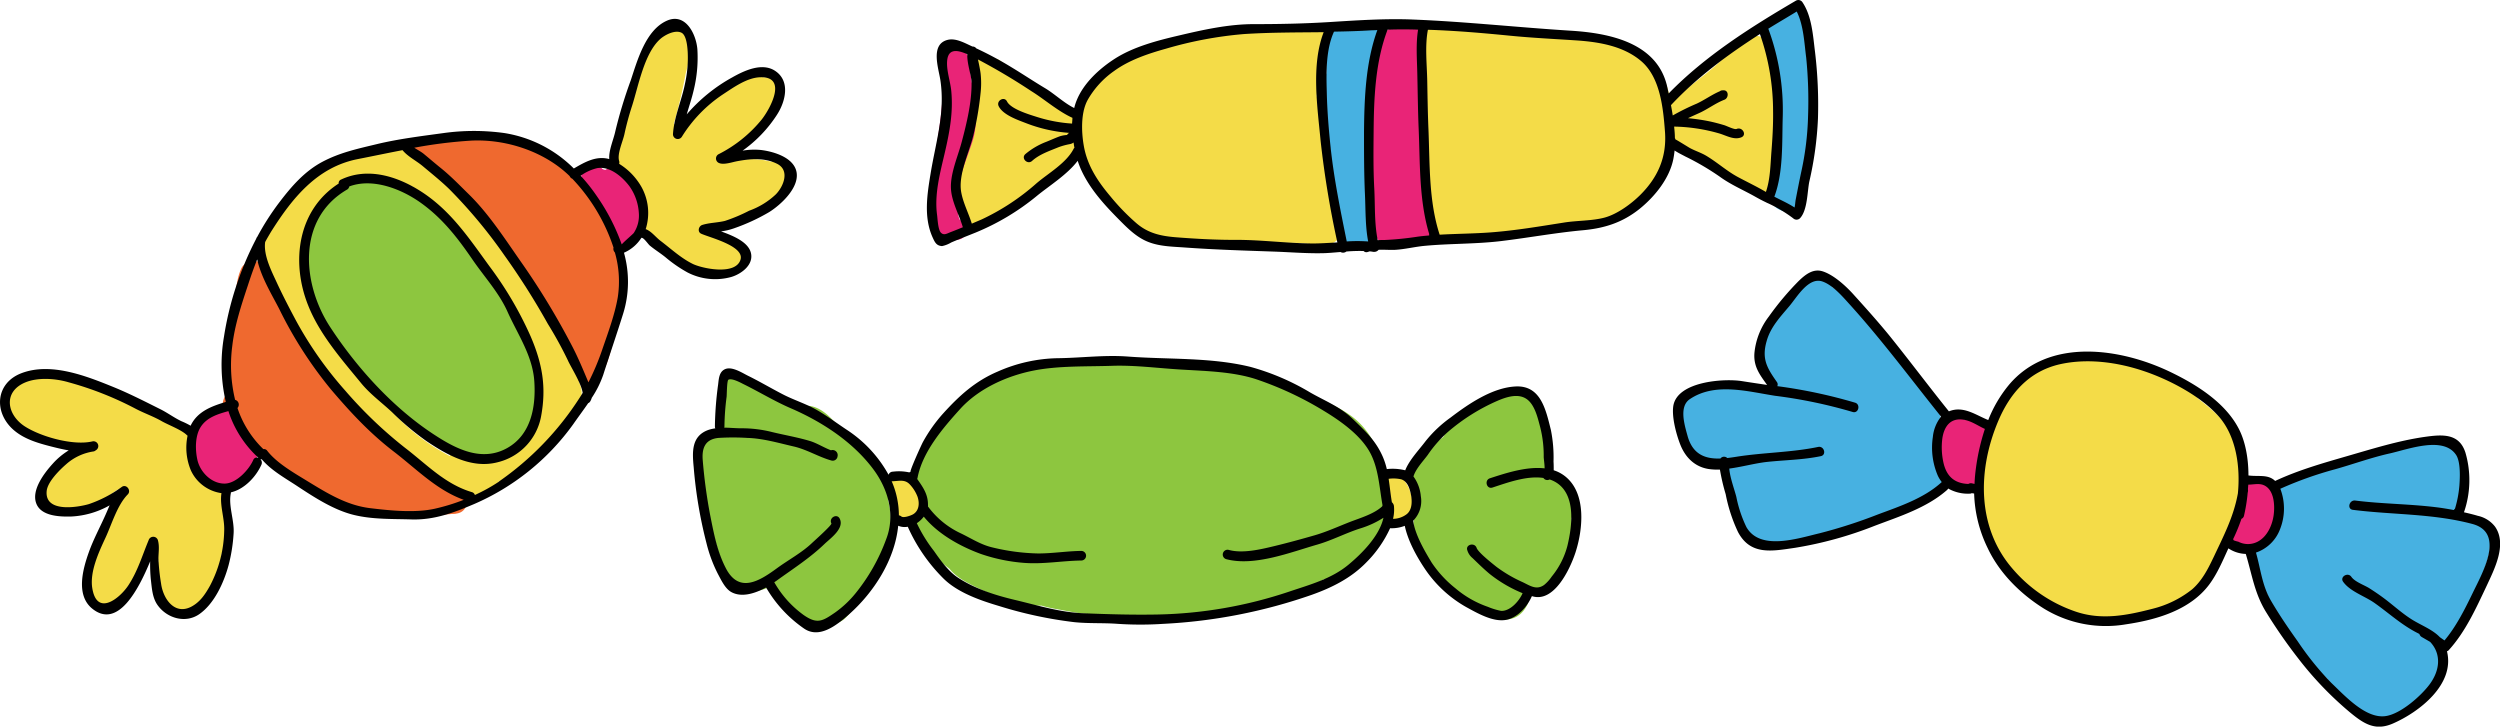 <svg xmlns="http://www.w3.org/2000/svg" viewBox="0 0 655.64 190.56"><defs><style>.b7add680-accf-4dfa-869b-7ecf1c0368aa{fill:#47b1e1;}.ba5ade3f-4cc5-4328-9905-43bdd829141e{fill:#f4dc48;}.bd95779d-a2b1-414f-b7cd-418d1408dcd8{fill:#e92477;}.bd40eeb2-f20f-4477-af24-9eaba1a2a662{fill:#8dc63f;}.b5dd677d-9821-4f5e-87d3-bb6d043789f5{fill:#ef692f;}</style></defs><g id="a90f903f-9bc5-4a03-81d0-093271bef529" data-name="Layer 4"><path class="b7add680-accf-4dfa-869b-7ecf1c0368aa" d="M474.46,21.72c.15-3.72.15-7.41.09-11a2.75,2.75,0,0,0-.82-2,14.34,14.34,0,0,0,.61-3.09c.21-3.55-4.29-4.73-6.48-2.57a2.92,2.92,0,0,0-.76.35c-.79.53-1.49,1.15-2.23,1.72a3,3,0,0,0-2.46,2.66l0,.13a4.52,4.52,0,0,0,1.24,3.76c0,.09,0,.17,0,.26a47.07,47.07,0,0,1,1,10.26,3.4,3.4,0,0,0,1.24,2.66c-.14,6.77-.7,13.46-1.09,20.24-.23,3.86-2.12,8.95,3,10.29,6,1.59,5.66-7.63,5.83-11.25.11-2.33.3-4.66.45-7a43.77,43.77,0,0,0,.92-7.55C475,27.25,475.33,24.14,474.46,21.72Z"/><path class="b7add680-accf-4dfa-869b-7ecf1c0368aa" d="M359.71,6.74c-2.62-.22-5.41-.62-7.49.84a3.23,3.23,0,0,0-4,2.71,68.42,68.42,0,0,0-.38,8.94,3.48,3.48,0,0,0-.21.48c-2.08,6.06-.13,13.35,1.28,19.53.14,7-1.67,19.27,4.33,24.43a3,3,0,0,0,3.55.46L357,64c1.48.42,1,.87,2.11-.36,2.7-3,.89-9.59-.15-12.48l0-.08c-.18-3.72-.31-7.43-.3-11.15,0-9.65-.47-19.81,3.65-28.8A3,3,0,0,0,359.71,6.74Z"/><path class="ba5ade3f-4cc5-4328-9905-43bdd829141e" d="M351.29,60.09a49.66,49.66,0,0,0-1.91-5.27,4,4,0,0,0-.06-.68c-.66-3.64-1.21-7.33-1.88-11a2.73,2.73,0,0,0-.25-.73,13.27,13.27,0,0,0-.36-3.8,105.15,105.15,0,0,0-1.17-12.38,2.44,2.44,0,0,0-.37-1,93,93,0,0,1,1.81-9.43c.47-2,1.55-4.25.44-6,0-.07,0-.14,0-.21a3,3,0,0,0-2.94-2.94c-2,0-3.87,0-5.46,1.31-.84-.14-1.68-.3-2.51-.39a49.61,49.61,0,0,0-12.93.46c-3.28.51-6.63,1.14-9.95,2-2.7.2-5.44.34-7.85,1.76a3.15,3.15,0,0,0-1,.84,21.34,21.34,0,0,0-8.1,2.8C292.44,18.14,285.38,21.36,284,27a3,3,0,0,0,.15,1.9,16.88,16.88,0,0,0-1.12,3.46A9.9,9.9,0,0,0,280.41,30c-1.36-2.22-4.69-3.88-6.51-5.16-4-2.83-7.65-6-11.59-8.92a2.37,2.37,0,0,0-2.06-.44c-1.72-1.27-4.82-.54-4.76,2.23a24.94,24.94,0,0,0,.89,4.91,16,16,0,0,1-.3,7c-.87,4.21-2.8,7.76-4.1,11.82-1.54,4.87-2.55,14,1.67,18a3,3,0,0,0,2.86.75c3.93-1.29,7.63-5.08,10.66-7.94a2.36,2.36,0,0,0,.57-.1c3.82-1.2,7.35-5.08,10.23-7.73a26.38,26.38,0,0,0,5.21-5.85,15.64,15.64,0,0,0,1.46,4.22,22.75,22.75,0,0,0,5.92,11c3.63,3.92,7.81,8.27,13.48,8.57a3,3,0,0,0,.75-.06c7.11.86,14.34,2,21.48,1.71,4.32-.17,8.61-.28,12.94-.31,3.22,0,6.94.91,10,.13A3,3,0,0,0,351.29,60.09Z"/><path class="ba5ade3f-4cc5-4328-9905-43bdd829141e" d="M466.61,28.28a37.36,37.36,0,0,0-2.24-11.66c-.31-2.63,0-5.13-2.28-6.79a2.93,2.93,0,0,0-3,0c-3.82,1.81-7.14,5.73-10.37,8.4-3.47,2.87-7.14,5.52-10.52,8.5-1-5.55-3.54-11.15-8.32-13.37a57,57,0,0,0-12.23-4.13c-4-.83-8.23-.62-12.33-.9-9.23-.65-18.64-1.63-27.88-1.61l-.2,0c-2.92-1.88-6.77,2.06-3.89,4.32-1-.75-.19-.33-.43.63a7,7,0,0,0-.09,1.52c-.09,2.77-.09,5.59,0,8.35.14,4.17.48,8.41,1,12.54,1.12,8.58-.51,18.25,2.36,26.5,1,3,2.79,3.8,5.79,3.26,4.2-.75,8.37-1.67,12.56-2.46,4.67-.87,9.3-1.33,13.9-2.5a2.69,2.69,0,0,0,1.94.66,24.38,24.38,0,0,0,6.38-1.1,2.28,2.28,0,0,0,2.14.79c4.31-.54,9.86-3.35,11.77-7.67A31.86,31.86,0,0,0,433.83,49a2.52,2.52,0,0,0,.85-1.94c.25-.34.5-.69.72-1.05a23.4,23.4,0,0,0,3.08-9.16c3.32,2.36,6.87,4.49,10.13,6.94A51.5,51.5,0,0,0,461.17,51c2,.7,3.49-1.1,3.72-2.83a81,81,0,0,0,.55-10.38c.12-.63.22-1.26.36-1.84A29,29,0,0,0,466.61,28.28Z"/><path class="bd95779d-a2b1-414f-b7cd-418d1408dcd8" d="M376,60.32a3.63,3.63,0,0,0-.11-.59h0c-.36-1.24-.65-2.51-.91-3.79a16.36,16.36,0,0,0-.34-1.89,75.36,75.36,0,0,1-.83-8.36c0-1.5-.07-3-.13-4.47A2.78,2.78,0,0,0,372.5,39l0-.19c.22-4.52.23-9.08.37-13.61.12-3.86.74-8-.22-11.82a2.75,2.75,0,0,0-.77-1.33c0-.16,0-.33-.05-.49,1.69-1.57.75-5.45-2-5.16-2.08.22-5,.37-6.57,2-1.72,1.78-1.9,5.06-2.19,7.34a26.87,26.87,0,0,0-.2,3.68,31.23,31.23,0,0,0-1,10c-1,4.83-.4,10.09-.08,15,.2,3,.14,6.55.51,9.83a4.29,4.29,0,0,0-.14.62c-.33,3-.44,8.27,3.24,9.3,2.05.57,5.27-.54,7.54-1.56,1.66,1.7,5.32.95,5.09-1.94Z"/><path class="bd95779d-a2b1-414f-b7cd-418d1408dcd8" d="M255.06,37c2.2-7-.45-14-.88-21.09-.24-3.75-6.11-3.78-5.88,0,0,.15,0,.3,0,.44a2.44,2.44,0,0,0-1.18,2.43c.68,9.54-1.57,18.37-2.67,27.79-.64,5.47-1.82,17,6,16.41h0a7.58,7.58,0,0,0,.78-.1c3-.49,2.48-4,.45-5.3-.85-1.72-.61-7.51-.2-9.56C252.38,44.14,253.89,40.68,255.06,37Z"/><path d="M476,13.61c-.53-4.26-.83-9.35-3.28-13A1.29,1.29,0,0,0,471,.17c-11.83,6.93-23.77,14.47-33.39,24.35-.1-.5-.21-1-.31-1.48-2.46-11.86-15.23-14.38-25.53-15-13.85-.87-27.67-2.39-41.55-2.93-7-.27-14.44.23-21.46.67-6.63.42-13.37.55-20,.55s-13.31,1.5-19.67,3c-5.56,1.3-11.74,2.91-16.61,6-4.09,2.61-8.26,6.4-10.12,11a13.75,13.75,0,0,0-.64,2c-2.65-1.3-5.09-3.66-7.59-5.17-3-1.79-5.84-3.69-8.8-5.48a91.62,91.62,0,0,0-9.3-5,1.19,1.19,0,0,0-1-.48h0c-1.91-.84-4.3-2.28-6.48-1.75-4.66,1.14-2.4,7.42-1.92,10.65,1.26,8.61-1.19,16-2.57,24.38-.9,5.46-1.87,11.48.52,16.77.59,1.3,1,2.19,2.47,2.29a7.79,7.79,0,0,0,2.42-.95c2.1-.91,4.23-1.72,6.35-2.58a62.79,62.79,0,0,0,16.15-9.67c3.26-2.66,7.95-5.57,10.66-9.17.24.75.52,1.47.81,2.15,2.4,5.39,6.49,9.73,10.6,13.85,2.12,2.13,4.33,4.21,7.18,5.31,3.08,1.19,6.45,1.2,9.69,1.44,7.71.56,15.44.79,23.16,1.06,4.09.14,8.16.48,12.25.43,1.71,0,3.47-.18,5.23-.32a1.4,1.4,0,0,0,1.55-.13,42.61,42.61,0,0,1,4.51-.13,1,1,0,0,0,1.16.22c.12,0,.24-.08.36-.12.34,0,.69.06,1,.12h.41a1.41,1.41,0,0,0,1-.54c1.53-.07,3.13.09,4.52,0,2.41-.16,4.8-.74,7.2-1,6.78-.67,13.65-.47,20.43-1.29,7.15-.86,14.31-2.19,21.47-2.84,5.64-.52,10.3-2,14.78-5.56,4-3.22,7.9-8,8.91-13.15.14-.73.25-1.47.32-2.2,1,.66,2.2,1.23,2.8,1.56a68.47,68.47,0,0,1,9,5.27c2.95,2.16,6.28,3.54,9.45,5.34.88.49,1.82,1,2.79,1.45a1.26,1.26,0,0,0,.33.16,35.35,35.35,0,0,1,6.73,4,1.29,1.29,0,0,0,1.78,0c2-2.11,1.91-7,2.46-9.66a90.32,90.32,0,0,0,2.26-16.45A117,117,0,0,0,476,13.61ZM249.47,60.81c-1.08.4-1.85,1-2.66.26s-.91-3.58-1.05-4.65c-.76-5.58.82-11.18,2.07-16.59S250,29.37,249.48,23.9c-.24-2.63-1.38-5.61-1.06-8.19.39-3.13,2.92-2.52,5.27-1.48-.14,2.31,1.09,5.74,1.11,7.38.06,5.18-1.26,10.63-2.58,15.6-1,3.79-3.08,8.39-2.82,12.39.22,3.4,2.14,6.72,3.11,10C251.5,60,250.48,60.43,249.47,60.81Zm32.15-21.89c-1.93,3.86-6.66,6.47-9.83,9.19a59.9,59.9,0,0,1-14.35,9.44l-2.58,1.1c-.85-2.77-2.28-5.44-2.78-8.27-.82-4.53,2.1-10.47,3.17-14.82a81.94,81.94,0,0,0,1.92-11.22,23.23,23.23,0,0,0,0-5.07c-.05-.48-.39-2.38-.7-3.68a162.11,162.11,0,0,1,14,8.31c3.5,2.17,7,5.29,10.78,7,0,.5-.07,1-.09,1.51A38.67,38.67,0,0,1,272,30.69c-2-.64-6.88-2.05-7.91-4.09-.72-1.45-2.9-.18-2.17,1.27,1.19,2.36,5.21,3.66,7.51,4.56a38.87,38.87,0,0,0,11,2.42,1.13,1.13,0,0,0-.58.55,8.1,8.1,0,0,0-1.87.33c-1.22.45-2.43,1-3.63,1.48a19.05,19.05,0,0,0-5.45,3.21c-1.21,1.09.58,2.87,1.77,1.78,1.91-1.73,4.54-2.61,6.88-3.57a17.66,17.66,0,0,1,3-.83,2.26,2.26,0,0,0,1-.43c.07.48.14,1,.23,1.41A.64.64,0,0,0,281.62,38.92Zm62.43,24.93c-6.81-.06-13.58-1-20.38-.94-5.06,0-10.06-.28-15.1-.67-4-.31-7.38-1-10.49-3.66a57.35,57.35,0,0,1-6.8-7c-3.38-4-6.17-8.15-7.07-13.47-.62-3.63-.76-8.55,1-11.83a23.32,23.32,0,0,1,7-7.68c3.94-2.86,8.82-4.5,13.5-5.81a103,103,0,0,1,20.43-3.85c7-.46,14-.42,21-.5-3.33,8.64-1.62,19.68-.8,28.52a253.35,253.35,0,0,0,4.39,26.62C348.44,63.69,346.23,63.87,344.05,63.85Zm13.67-29.18c0,5.49,0,10.92.25,16.4.18,4,.07,8.25.84,12.25l-.08,0a41,41,0,0,0-5.54,0c-1.66-8.22-3.36-16.43-4.24-24.82-.51-4.82-.9-9.71-1-14.56-.14-5.05-.22-11,1.9-15.64,3.37-.06,6.73-.15,10.1-.37.42,0,.85,0,1.27-.06C358.14,16.38,357.8,25.77,357.72,34.67Zm17.1,27.08c-1.07.09-2.13.19-3.18.34a80.92,80.92,0,0,1-8.51.85c-.59,0-1.2,0-1.81.05-.91-4.4-.67-9.11-.91-13.56-.27-4.93-.21-9.82-.17-14.76.07-9,.43-18.41,3.66-26.89,2.68-.09,5.36-.1,8,0-.6,3.64-.29,7.7-.21,11.33.12,5,.16,9.9.37,14.85.38,9.12.1,18.62,2.75,27.4A1.29,1.29,0,0,0,374.82,61.75Zm55.3-10.58c-2.37,2.34-6,5-9.29,5.89s-7.22.75-10.73,1.32c-6.34,1-12.65,2.07-19.05,2.56-4.46.34-9,.35-13.49.61-2.88-8.79-2.56-18.45-2.94-27.64-.18-4.26-.24-8.49-.32-12.76s-.64-9.14.18-13.34c7.17.23,14.36.85,21.46,1.55,5.75.57,11.54.85,17.31,1.23,6,.39,12.55,1.45,17.25,5.52,4.92,4.27,5.68,12.26,6.15,18.44C437.15,41.21,434.79,46.54,430.12,51.17Zm34.46-11.55c-.28,3.45-.29,7.36-1.46,10.72-2.41-1.42-4.92-2.61-7.38-3.93-2.82-1.52-5.2-3.67-7.93-5.35-1.57-1-3-1.37-4.61-2.23-.3-.16-3.83-2.37-3.8-2.25a1.31,1.31,0,0,0-.15-.38c0-1-.1-2-.2-3A45.27,45.27,0,0,1,450.9,35c1.91.57,3.89,1.8,5.81,1,1.49-.65.21-2.82-1.27-2.18-.55.25-2.73-.86-3.28-1-1.44-.43-2.87-.81-4.36-1.1-1.7-.33-3.4-.56-5.11-.73.93-.44,1.87-.86,2.82-1.29,2.28-1,4.4-2.66,6.72-3.54,1.22-.46,1.19-2.62-.34-2.47l-.21,0a1.21,1.21,0,0,0-.66.25c-2.07.88-3.95,2.26-6,3.22a61.92,61.92,0,0,0-6.33,3.12c-.14-.9-.3-1.81-.47-2.7,6.81-7.28,14.91-13.26,23.33-18.65A61.26,61.26,0,0,1,465,29.22C465.05,32.66,464.85,36.19,464.58,39.62Zm9.6-9.32a76.63,76.63,0,0,1-1.84,15c-.5,2.35-.95,4.7-1.41,7.06-.11.55-.13,1.37-.3,2.06-1.67-1.1-3.52-1.9-5.3-2.84,2.39-6.32,2-14.25,2.2-20.81a61.63,61.63,0,0,0-3.78-23.24s0,0,0,0c2.47-1.54,5-3,7.45-4.51,1.8,3.53,2,8.39,2.49,12.14A113.05,113.05,0,0,1,474.18,30.3Z"/><path class="bd95779d-a2b1-414f-b7cd-418d1408dcd8" d="M521,117.77a2.25,2.25,0,0,0,0-.26c2-1.71,2-5.76-1.31-6.7a15,15,0,0,0-4.43-.78,3.46,3.46,0,0,0-5,.14,7,7,0,0,0-1.75,3.17,3.26,3.26,0,0,0,.38,2.83c-.06.25-.12.5-.17.75-.73,4.14,1.06,11.88,6.52,11.65S520.83,121.63,521,117.77Z"/><path class="bd95779d-a2b1-414f-b7cd-418d1408dcd8" d="M594.54,126.05a3.27,3.27,0,0,0-3.92.14,3.41,3.41,0,0,0-2.6,2.62,55.33,55.33,0,0,1-2,5.78c-.65,1.73-1.69,3.9-1.73,5.75-.09,4.18,4.47,5.86,7.7,3.87C597.11,141.06,600.69,129.88,594.54,126.05Z"/><path class="b7add680-accf-4dfa-869b-7ecf1c0368aa" d="M651.45,137.42a9.75,9.75,0,0,0-4.2-2.37,13,13,0,0,0-2.39-.49,6.66,6.66,0,0,0,.39-1,23.24,23.24,0,0,0,.61-4.84c.09-3-.15-7.48-1.37-10.28-1.33-3.06-4.23-3.29-7.18-3a88.73,88.73,0,0,0-13.1,2.68c-4.21,1.12-8.64,2.92-12.92,3.76a28.92,28.92,0,0,0-9.51,3.33,19.19,19.19,0,0,0-1.89,1.3c-2.63-.39-4,2.72-2.79,4.57,0,.18-.08.35-.11.55-.53,3.15-.43,8.52-2.76,11.06a2.92,2.92,0,0,0-.44.64,2.94,2.94,0,0,0-3,2.19v0a3,3,0,0,0,.43,2.36,21.25,21.25,0,0,0,1.62,4.69,24.28,24.28,0,0,0,1.92,3.61,2.3,2.3,0,0,0,0,1.71c2.33,5.77,6.88,10.37,10.7,15.16a30.85,30.85,0,0,0,2.34,2.6l.22.3a3.1,3.1,0,0,0,1.05.91c.42.39.85.77,1.28,1.14a3,3,0,0,0,.36.83,31.4,31.4,0,0,0,8.91,8.35c2.77,1.79,6,3.13,9.12,1.6a26.06,26.06,0,0,0,9.31-8.61,18.62,18.62,0,0,0,2.39-5c.54-1.91-.07-3.67.83-5.37s2.35-3.29,3.39-4.89a44.94,44.94,0,0,0,3.47-6.85,87.71,87.71,0,0,0,4.29-11.49C653.23,143.82,653.52,139.78,651.45,137.42Z"/><path class="b7add680-accf-4dfa-869b-7ecf1c0368aa" d="M510.58,125.39a13.1,13.1,0,0,0-1.46-3.63,8.27,8.27,0,0,1-.64-5.18c.76-5.49,1.07-9.31-2.3-14a107.21,107.21,0,0,0-12.8-15.08c-4.1-3.88-8.05-9.35-12.94-12.26a2.47,2.47,0,0,0-1.36-1.78c-3.32-1.58-9.3,2.87-10.62,7a27,27,0,0,0-5.79,7.93c-.95,2.22-1.49,4.47-.48,6.75.6,1.37,1.57,2.55,2.19,3.93s.87,2.58,1.41,3.85c-1-.19-2.11-1.35-2.69-.73-3.78-.69-7.37-.33-11.16-.56-4.18-.25-8.4-.74-10.67,3.59-2,3.79.7,11.44,3.33,14.46,2.22,2.54,3.95,2,7.43,2,.94,2.58.71,4.31,1.78,6.88,1.15,2.73,1.63,7,3.2,9.53,3.47,5.53,8.26,5.93,14.3,4.77a86,86,0,0,0,17.58-5.66c3.25-1.38,6.41-2.9,9.72-4.15,3-1.12,6.48-1.82,9.25-3.33C509.7,128.74,510.84,127.56,510.58,125.39Z"/><path class="ba5ade3f-4cc5-4328-9905-43bdd829141e" d="M587.09,131c.43-4.12,2-8.93.42-13a27.1,27.1,0,0,0-8-11c-1-.83-1.94-1.62-2.95-2.36-2.1-2.73-6.69-5.6-10.23-6-3-1.85-5.88-2.6-9.6-3.37-4.6-.94-8.68-1.81-13.49-1.25-4.48.52-8.18,1.54-11.51,4.64A50.94,50.94,0,0,0,524,108.85c-4.52,7.16-4.85,18.62-3.49,26.73a20.53,20.53,0,0,0,2.85,7.2,2.42,2.42,0,0,0,.26,2.4,39.15,39.15,0,0,0,8.58,9.35c.46.33.93.66,1.41,1,.59.57,1.18,1.14,1.76,1.72a2.56,2.56,0,0,0,1.47.76,3.91,3.91,0,0,0,.44.37c7.74,5.63,19,4.34,27.59,2,3.83-1,7.56-2,10.66-4.68,3.45-2.92,5.75-7.7,7.42-11.79S586.64,135.34,587.09,131Z"/><path d="M642.13,170.58c4.42-4.81,7.22-11.05,10-16.92,2-4.33,5.47-10.93,2.19-15.57a7.78,7.78,0,0,0-4.49-2.81c-1.17-.35-2.4-.65-3.64-.93a25.78,25.78,0,0,0,.38-15.66c-1.64-5.11-6.06-4.76-10.63-4.12-7,1-13.79,3.15-20.6,5.11-6.39,1.85-12.64,3.64-18.67,6.45-1.86-1.81-4.36-1.08-7-1.44,0-4.42-.78-8.86-2.55-12.27-3.56-6.88-11.09-11.57-17.87-14.84-13.26-6.39-32.07-9.09-42.49,3.47a33.86,33.86,0,0,0-5.33,9.11c-3.34-1.34-6.53-3.82-10.32-2.28-5.28-6.56-10.32-13.3-15.61-19.87-3-3.67-6.12-7.15-9.29-10.65-2-2.24-5.18-5.19-8.12-6.17-2.52-.85-4.56.76-6.32,2.45A74.64,74.64,0,0,0,463.9,83a18.68,18.68,0,0,0-3.77,9.36c-.37,3.69,1.36,5.88,3.3,8.59-2.2-.33-4.41-.65-6.6-1-4.83-.76-17,.1-18,6.54-.43,2.92.79,7.44,1.84,10.11,1.34,3.41,3.86,5.89,7.56,6.42a16.53,16.53,0,0,0,2.83.13,53.1,53.1,0,0,0,1.51,6.46,41.68,41.68,0,0,0,3.24,9.93c3.28,6.18,8.94,5,14.93,4.13a100.39,100.39,0,0,0,21-5.81c6.46-2.44,13.59-4.7,18.87-9.34a1.4,1.4,0,0,0,.31-.4,10.5,10.5,0,0,0,5.6,1.35,1.22,1.22,0,0,0,.56-.12c.22,0,.43.06.65.08a34.79,34.79,0,0,0,3.57,14.35c3.08,6.54,8.59,12,14.72,15.82a31.13,31.13,0,0,0,21.48,4.14c8-1.18,16.87-3.71,21.91-10.48,2.09-2.81,3.52-6.22,5-9.45a8.68,8.68,0,0,0,4.55,1.46.78.78,0,0,0,.05.14c1.64,5.43,2.26,10.25,5.35,15.22a134.58,134.58,0,0,0,8.41,12.1,89.5,89.5,0,0,0,13.32,13.92c3.75,3.12,6.75,5.15,11.46,3.1,6.88-3,16.35-10.26,14.18-18.95A1,1,0,0,0,642.13,170.58ZM508.89,126.73c-4.52,4-10.75,6.09-16.28,8.14a131.18,131.18,0,0,1-15.48,5c-5.67,1.34-15.56,4.65-19.13-1.65a32.75,32.75,0,0,1-2.63-7.88c-.54-2.12-1.65-5-1.86-7.45,3.39-.45,6.87-1.43,10-1.76,4.74-.5,9.35-.53,14-1.5,1.59-.32.89-2.74-.69-2.42-7,1.46-14.34,1.45-21.46,2.58-.8.13-1.59.24-2.38.33a1.19,1.19,0,0,0-1.79.13c-3.91.13-7.29-1-8.64-6-.8-2.91-2.24-7.63.6-9.56,6.62-4.49,15.2-2,22.38-.89a127.67,127.67,0,0,1,20.33,4.24c1.55.49,2.17-2,.63-2.44a133.1,133.1,0,0,0-20.38-4.33,1.07,1.07,0,0,0-.12-1.1c-2.55-3.63-4-6-2.71-10.6,1-3.72,3.54-6.38,6-9.3,2-2.37,5-7.66,8.62-6.46,2.67.89,5.25,3.88,7.05,5.87,8.57,9.44,16.14,19.67,24.1,29.58a10.15,10.15,0,0,0-2.15,5.36,18.62,18.62,0,0,0,1.3,10.12,8.76,8.76,0,0,0,1.05,1.7A1.46,1.46,0,0,0,508.89,126.73Zm.77-5.49a18.3,18.3,0,0,1-.27-6.26c.46-3.15,2.15-5.53,5.72-4.88,2,.36,3.63,1.58,5.44,2.39a56.69,56.69,0,0,0-2.34,10.2,42.09,42.09,0,0,0-.38,4.22l-.62-.14a1.3,1.3,0,0,0-1,.15C512.55,126.78,510.46,124.91,509.66,121.24Zm70.81,25c-1.44,3.05-3,6.06-5.54,8.29a27.16,27.16,0,0,1-10.4,5.12c-6.8,1.76-13.39,3.06-20.19.74a37.7,37.7,0,0,1-16.55-11.25c-9.43-10.88-9.12-26-3.76-38.68,3.1-7.35,8.06-13,16-14.89,7.33-1.69,15.3-.6,22.38,1.81,6.66,2.26,15,6.64,19.61,12,4.41,5.11,5.56,13,4.88,20C585.8,135.53,583.1,140.66,580.47,146.26Zm6.61-4.16a9.65,9.65,0,0,1-1.27-.37,1.69,1.69,0,0,0-.17-.3,46.2,46.2,0,0,0,2.19-5.34,1.12,1.12,0,0,0,.67-.81,44.06,44.06,0,0,0,.94-5.72c0-.22.07-.43.1-.66a1.13,1.13,0,0,0,0-.45c0-.44.06-.89.08-1.33,1.34,0,2.75-.4,4,.11,2.84,1.16,3,5.38,2.66,7.88s-1.58,5.49-4,6.86A5.49,5.49,0,0,1,587.08,142.1Zm54,25.88-1.21-.85c-2-2.09-5-3.14-7.53-4.76s-4.75-3.67-7.09-5.42c-1.26-.94-2.54-1.81-3.86-2.65s-3.82-1.68-4.73-3-3.1,0-2.16,1.29c1.82,2.56,5.68,3.76,8.24,5.57,3.89,2.75,7.23,5.89,11.53,8l.23.13a1.38,1.38,0,0,0,.6.78l2.22,1.29c2.84,3,2.75,7.23-.14,11.14-2.23,3-7.5,7.7-11.47,8.31-5.24.82-10.78-5.35-14.31-8.7a77.1,77.1,0,0,1-8.8-10.88c-2.48-3.48-4.89-7-7.05-10.72-2.32-4-2.68-8.29-3.91-12.57a10.28,10.28,0,0,0,6.3-6.1,14.63,14.63,0,0,0,.09-10.64,96.89,96.89,0,0,1,14.39-5.12c4.76-1.34,9.46-3.06,14.29-4.14s14.11-4.65,17.43.41c1.2,1.84,1,6,.85,8a28.85,28.85,0,0,1-1.16,6.09,1,1,0,0,0-.3.34c-1.24-.23-2.47-.44-3.66-.61-7.37-1-14.85-.95-22.19-1.88-1.59-.2-2.23,2.23-.62,2.44,10.46,1.32,21,.95,31.33,3.7,8.65,2.32,2.67,12.76.17,17.94C646.45,159.71,644.18,164.29,641.05,168Z"/><path class="bd40eeb2-f20f-4477-af24-9eaba1a2a662" d="M409.66,126.15a11.46,11.46,0,0,0-4.05-2.47,30.48,30.48,0,0,0,.63-5.46,37.59,37.59,0,0,0-1-9c-1.15-4.37-4-7.31-8.8-6.42a13.39,13.39,0,0,0-4.08,1.57c-2.73.86-5.12,2.82-7.38,4.65-2.6,1.42-5.07,3-6.49,5.61a27.69,27.69,0,0,0-7.45,7.86h.06a3.93,3.93,0,0,0-.54,1.62l0,.27a3,3,0,0,0,.95,2.65s0,.06,0,.1c0,1.88.4,3.92.54,5.92-1.55,2.05-1.5,4.33-1.09,6.71a5.06,5.06,0,0,0,1,4.16,3.76,3.76,0,0,0,.61.74c.34.79.71,1.56,1.08,2.35a22.5,22.5,0,0,0,7.47,9c5.21,3.89,15.58,11.07,19.57,2.27a15,15,0,0,1,.74-2,6,6,0,0,0,.34-.56c.09.11.35.2.93.16,1.7-.11,3.16-.14,4.54-1.37,2.52-2.24,3.42-7.19,4.2-10.25a21.93,21.93,0,0,0,.66-8.25A8.93,8.93,0,0,0,409.66,126.15Z"/><path class="bd40eeb2-f20f-4477-af24-9eaba1a2a662" d="M354.66,109.31c-3.72-2.82-8.59-4.69-12.84-6.5a19,19,0,0,0-6.85-2c-5.61-3.58-11.2-4.25-17.67-3.62-.1,0-.19,0-.29.06-3.08-.43-6.18-.77-9.27-1.15-4.46-.54-9-1.63-13.5-1.9a63.42,63.42,0,0,0-11.85.69c-8.78,1.13-17.43,1.92-25.05,7.07a54.58,54.58,0,0,0-9.52,8.5c-2.37,2.6-6.54,6-7.15,9.64a4.34,4.34,0,0,0,0,1.19,3.75,3.75,0,0,0-.27,5.42,10.72,10.72,0,0,1,2.9,7.48,3.83,3.83,0,0,0-2.85,5.65c1.86,3.64,5.2,6.76,8.61,9.37,1.93,2.48,5.33,4,8,5.3,4.74,2.29,10.68,4.46,16.09,4.32a35.33,35.33,0,0,0,3.69.87c2.23.38,4.45.89,6.69,1.14A13.42,13.42,0,0,0,285,161a45.14,45.14,0,0,0,13.68,1.48,52.27,52.27,0,0,0,9.31-1.24,3.15,3.15,0,0,0,2.46.65,187.25,187.25,0,0,0,28.45-6.22,30.29,30.29,0,0,0,8.28-3.76c2.71,0,5.17-1.57,7.24-3.4a16.47,16.47,0,0,0,2.33-1.92,15.75,15.75,0,0,0,2-2.64,11.12,11.12,0,0,0,4.37-4.76,3.76,3.76,0,0,0,.73-2.07C364.39,127.57,363,115.63,354.66,109.31Z"/><path class="bd40eeb2-f20f-4477-af24-9eaba1a2a662" d="M232.93,131.22c1-5.22-2.84-8.94-6.86-12.26a3.9,3.9,0,0,0-.74-.48c-1.08-1.39-2.21-2.74-3.33-4.06-3-3.57-6.78-9.24-12.18-7.76a3.75,3.75,0,0,0-1.34.67c-.46-.28-.91-.57-1.36-.86-2.21-1.41-4.22-2.85-6.54-4.1-2-1.07-3.26-2.46-5-3.74a3.8,3.8,0,0,0-5.55,2.25c-.61,3.31-.39,6.68-.92,10a3.92,3.92,0,0,0,.27,2.21,3.77,3.77,0,0,0-1.52,1.24,11.29,11.29,0,0,0-2.19.9c-4.89,2.65-2.51,8.27-1.51,12.43,1.42,6,2.65,12.34,4.61,18.13,1.26,3.71,4.43,9.27,9,9.25a11.11,11.11,0,0,0,4.86-1.56,17.29,17.29,0,0,0,1.45,1.51,3,3,0,0,0,0,.74c.63,5.73,6,9.06,11.56,7.85l.32-.09a6.28,6.28,0,0,0,5.29-1,11.11,11.11,0,0,0,2.89-3.86c1.23-2.19,2.74-4.21,4-6.39a34.51,34.51,0,0,0,2.61-5.83,4,4,0,0,0,1.37-1.86A21.81,21.81,0,0,0,232.93,131.22Z"/><path class="ba5ade3f-4cc5-4328-9905-43bdd829141e" d="M370.08,129.78a9.63,9.63,0,0,0-1.72-3.67c-1.1-3-5.75-1.81-5.63,1.26a2.81,2.81,0,0,0,.22,1.33c.49,2.91-.2,6.15,2.46,8.15a2.92,2.92,0,0,0,3,0C371.12,135.35,370.82,132.36,370.08,129.78Z"/><path class="ba5ade3f-4cc5-4328-9905-43bdd829141e" d="M241.26,129.49a10.13,10.13,0,0,0-.7-1.58c-.13-.22-.63-1.28-.52-.73a2.86,2.86,0,0,0-2.45-2.11c-2.69-1.55-6.08,2.18-3.54,4.61.07.06.12.15.18.46.11.5.21,1,.29,1.52a28.07,28.07,0,0,0,.64,3.16,3,3,0,0,0,3.61,2.05,4.77,4.77,0,0,0,3-4.93A7.15,7.15,0,0,0,241.26,129.49Z"/><path d="M410.57,125a9.44,9.44,0,0,0-3.1-1.67c0-.77,0-1.57-.05-2.26a36.7,36.7,0,0,0-.69-8.31c-1.34-5.39-2.68-11.7-9.2-11.41-6.11.27-12.43,4.59-17.11,8.16a32.52,32.52,0,0,0-6.57,6.21c-1.62,2.17-4.25,4.88-5.32,7.62a13.73,13.73,0,0,0-4.83-.32,19.09,19.09,0,0,0-1-3.11c-1.88-4.37-4.61-6.82-7.94-10.05s-7.38-4.75-11.27-7a62.85,62.85,0,0,0-15.55-6.64c-10.4-2.55-21.5-1.91-32.09-2.71-6.15-.47-12.31.36-18.47.43a40.58,40.58,0,0,0-15.69,3.49c-5.92,2.52-10.08,6.3-14.34,11a40.11,40.11,0,0,0-5.28,7.44c-.4.7-3.7,8-3.25,7.88a1.18,1.18,0,0,0-.36.14,12.6,12.6,0,0,0-4.31-.19,1.19,1.19,0,0,0-1.12.81,33.17,33.17,0,0,0-10.75-11.66c-2.69-1.77-5.3-3.74-8.1-5.35s-6-2.59-8.89-4.09c-3.06-1.58-6-3.33-9.13-4.87-1.56-.77-4.28-2.59-6.11-1.68-1.47.73-1.54,2.5-1.72,4a89.49,89.49,0,0,0-.84,10.71s0,0,0,.07v.22a1.21,1.21,0,0,0,.1.48,9.29,9.29,0,0,0-1.84.42c-4.47,1.63-4.2,5.81-3.83,9.7a117.78,117.78,0,0,0,3.36,20,37.13,37.13,0,0,0,3,8.07c.83,1.53,1.88,3.86,3.54,4.76,2.73,1.48,6.21.34,9.09-1.22a33.47,33.47,0,0,0,10,10.8c4,2.71,8.54-.92,11.65-3.66,6.66-5.87,12.13-14.47,13-23.33a4.32,4.32,0,0,0,2.51.26,44.69,44.69,0,0,0,9.42,13.64c3.78,3.7,9.7,5.72,14.65,7.19a108.86,108.86,0,0,0,19.56,4.19c3.8.4,7.63.16,11.45.45a90.87,90.87,0,0,0,11.9,0A138.9,138.9,0,0,0,344,156c5.34-1.9,10.33-4.4,14.29-8.47a30.61,30.61,0,0,0,6.27-9,9.48,9.48,0,0,0,3.85-.63c.86,4.1,3.33,8.46,5.58,11.73a32,32,0,0,0,10.5,9.56c2.86,1.56,7,4,10.46,3.38,3-.52,5.61-3.46,6.79-6.22l.05,0c5.74,1.83,9.92-7,11.38-11.43C415.1,139,416.14,129.55,410.57,125ZM232.39,141.45a49.45,49.45,0,0,1-8.06,14.2,27.07,27.07,0,0,1-5.34,5c-3.27,2.24-4.67,3.13-8.25.63a27,27,0,0,1-7.68-8.58c.36-.24.7-.47,1-.7,4.18-3,8.44-5.75,12.15-9.32,1.56-1.5,5.32-4.1,4-6.68-.74-1.44-2.91-.17-2.17,1.27.2.4-4.51,4.59-5.1,5.15-2.65,2.53-6.18,4.41-9.16,6.59-4.56,3.34-9.86,6.67-13.33.18-2.35-4.41-3.29-9.48-4.25-14.34a135.81,135.81,0,0,1-1.89-14c-.29-3.13.47-5.63,4.09-6a60.71,60.71,0,0,1,7.63,0c4,.11,8.18,1.33,12.12,2.24,3.52.81,6.57,2.77,9.92,3.69a1.27,1.27,0,0,0,1.54-.88l.06-.3a1.34,1.34,0,0,0-1.74-1.51c-1.79-.67-3.58-1.82-5.4-2.4-3.28-1-6.66-1.56-10-2.37a32.48,32.48,0,0,0-8.15-1c-1.39,0-2.93-.15-4.44-.17a1.36,1.36,0,0,0,.05-.36,64.69,64.69,0,0,1,.57-7.74c.06-.46.06-4.19.46-4.45.87-.55,3.44.88,3.86,1.09,4.21,2.06,8.2,4.52,12.51,6.38,8.33,3.6,16.59,9,21.94,16.4C233.08,128.7,234.78,135.34,232.39,141.45Zm7.12-6.6c-.55.34-2.56,1.08-3.13.59a1.31,1.31,0,0,0-.64-.29,22.72,22.72,0,0,0-1.66-8.39l-.24-.55a1.48,1.48,0,0,0,.31,0c1.67-.07,3.15-.54,4.43.81a9.78,9.78,0,0,1,2.06,3.28C241.18,131.93,241.07,133.88,239.51,134.85ZM353.64,148.1c-4.49,3.72-10.09,5.22-15.56,7.06a115.32,115.32,0,0,1-34.6,6c-6.44.12-12.92-.07-19.34-.33-6.19-.25-11.93-2.06-17.9-3.48-5.21-1.23-10.77-3-15.22-6-2.39-1.65-4.39-4.42-6.05-6.81a38.83,38.83,0,0,1-4.53-7.33,7.49,7.49,0,0,0,1.83-1.72c3.72,4.59,9.6,7.83,15,9.8a45.52,45.52,0,0,0,11.45,2.34c5,.36,9.87-.56,14.85-.63a1.26,1.26,0,0,0,0-2.52c-3.77.05-7.45.66-11.24.67a55.12,55.12,0,0,1-12-1.57c-3.09-.7-5.59-2.39-8.4-3.73a22.42,22.42,0,0,1-8.37-6.77,1.37,1.37,0,0,0-.19-.22,4.21,4.21,0,0,0,0-.5c0-2.75-1.32-4.61-2.84-6.76l0,0a1.17,1.17,0,0,0,.09-.24c1.28-6.84,6.67-13.1,11.17-18.08,4.89-5.41,12.34-8.74,19.4-10.12,6.51-1.27,13.73-1,20.36-1.22,6.13-.22,12.43.66,18.56,1,6.29.38,13.22.54,19.25,2.49a87.82,87.82,0,0,1,17.79,8.3c4.2,2.54,9.14,6,11.76,10.28s2.78,9.59,3.67,14.52a1.14,1.14,0,0,0-.09.26c-2.12,2-5.82,3.07-8.4,4.07-3,1.17-6.19,2.62-9.26,3.51-3.48,1-7.11,2-10.64,2.85s-8.3,2-11.92,1a1.26,1.26,0,0,0-.67,2.43c7.39,1.95,16.89-1.82,23.9-3.84,3.81-1.1,7.4-3,11.18-4.21a24.39,24.39,0,0,0,6.14-2.82C361.76,140.62,357.07,145.25,353.64,148.1Zm15.18-13.18a6,6,0,0,1-3.49,1.15,10,10,0,0,0,.24-3.35,1.54,1.54,0,0,0-.54-1c-.34-2-.54-4.11-.85-6.15a9.44,9.44,0,0,1,3.28.13c1.74.54,2.3,2.58,2.6,4.19S370.36,133.81,368.82,134.92Zm42.25,8.19a21.1,21.1,0,0,1-4.13,8.11,10.11,10.11,0,0,1-2,2.2c-2,1.39-3.59.23-5.58-.73a36,36,0,0,1-6.94-4.06c-.86-.7-4.73-3.7-5.17-4.95-.53-1.52-3-.87-2.43.66a4.18,4.18,0,0,0,1.34,2c1.47,1.41,3,2.93,4.58,4.23a35.21,35.21,0,0,0,8.57,5c-.93,2.14-3.28,4.71-5.6,4.64a17.21,17.21,0,0,1-3.49-1.06,26.45,26.45,0,0,1-8.53-4.87,29.47,29.47,0,0,1-6.22-6.73c-1.87-3.07-4.44-7.5-4.85-11a7.31,7.31,0,0,0,2-6.42,10.35,10.35,0,0,0-1.93-5.17c.58-2,2.58-4.06,3.75-5.66a32.6,32.6,0,0,1,5.26-6,51.29,51.29,0,0,1,13-8.18c2.32-1,5.35-2,7.58-.53s3,5,3.68,7.57a30.52,30.52,0,0,1,.89,7.67c0,.49.25,2,.23,3-4.78-.55-10.26,1.28-14.34,2.6-1.53.5-.88,2.94.67,2.43,3.81-1.24,9-3.18,13.36-2.51a1.23,1.23,0,0,0,1.62.39,7.59,7.59,0,0,1,1.11.45C413.4,129.15,412.38,137.69,411.07,143.11Z"/><path class="b5dd677d-9821-4f5e-87d3-bb6d043789f5" d="M118.83,127.25a11.29,11.29,0,0,1-5.07-1.11,3.92,3.92,0,0,0-1.47-2.06l-.34-.28a3.88,3.88,0,0,0-.75-1.47c-1.9-2.28-4.36-3.89-6.51-5.91a3.61,3.61,0,0,0-3.09-1,46.46,46.46,0,0,0-5.52-4,4.61,4.61,0,0,0-.52-.23c-3.62-4.53-6.93-9.3-10.14-14.12S79.1,87.46,76,82.61l-.11-.18a8.82,8.82,0,0,0-2.33-3.76,27.3,27.3,0,0,1-2-4.15,15.6,15.6,0,0,0-2.32-4.93c-1.46-1.83-5-1.26-5.94.78-1.22,2.6-1.25,5.21-1.85,8S60.23,84.1,59.79,87a58,58,0,0,0-.41,16.47,3.88,3.88,0,0,0,0,5.11A23.32,23.32,0,0,0,61.73,111c7.61,7.8,15.63,16.58,25.43,21.2,5.08,2.39,10.1,2.82,15.64,2.58,5.26-.23,10.6.55,15.83,0h.12v0c.32,0,.65,0,1-.1C124,134.1,123.08,127.05,118.83,127.25Z"/><path class="b5dd677d-9821-4f5e-87d3-bb6d043789f5" d="M159.2,59.65c-.16-.35-.32-.7-.49-1a28,28,0,0,0-4-7.07l-.1-.16A41.51,41.51,0,0,0,145.73,41c-3.08-2.37-9.51-3.82-13.31-4.46-9.23-1.57-14.59-2.84-22.57.59-2.41,1-2.23,4.3-.79,6s3.23,2.49,4.79,3.86c1.84,1.61,3.38,3.54,5.06,5.3,3.37,3.55,7.23,6.58,10.78,9.95a3.43,3.43,0,0,0,1.82.91c.73,1,1.48,2,2.26,2.94.6.73,1.19,1.5,1.8,2.27l1.57,2.15c.94,1.93,2.06,3.78,3.14,5.64a66.67,66.67,0,0,0,5.33,8.47,2.61,2.61,0,0,0,.44.44c1.34,3.48,2.64,7,4.19,10.17a4.22,4.22,0,0,0-.17.68,3.81,3.81,0,0,0,6.31,3.67c3-2.77,3.47-7,4.66-10.68,1.32-4.11,2.6-8,2.43-12.41a41,41,0,0,0-3-13.83,3.35,3.35,0,0,0-.7-2.12C159.57,60.19,159.39,59.92,159.2,59.65Z"/><path class="bd40eeb2-f20f-4477-af24-9eaba1a2a662" d="M131.44,77.24a95.11,95.11,0,0,0-8.69-11.41c-3.34-4-6.6-8.7-10.6-12-3.69-3.06-12.94-8.16-18.29-5.81a3.12,3.12,0,0,0-2.38.64c-7.07,5.07-11.22,12.51-10.62,21.29.58,8.35,4.38,17.42,9.4,24.06,5.62,7.42,13.1,13.69,20.76,18.91,6,4.11,13.26,7.69,20.82,6.27C139,117.84,143,109,142.79,102.31,142.45,92.87,136.18,84.93,131.44,77.24Z"/><path class="ba5ade3f-4cc5-4328-9905-43bdd829141e" d="M144.74,84.11q-3.42-4.52-6.88-9a44.19,44.19,0,0,0-2.43-6.19c-3.58-7.05-8.7-12.19-14.29-17.66a73.88,73.88,0,0,0-7.6-7c-2-1.49-3.92-3.49-6.4-3.93a4.7,4.7,0,0,0-1.06-1c-2.73-1.75-5.72.19-8.47.71a45.22,45.22,0,0,0-6.87,1.78l-1.25.22a2.52,2.52,0,0,0-1.6,1h0c-3.7,1.76-6.61,4.81-10.1,6.93a2.73,2.73,0,0,0-1.39,2.61,22,22,0,0,0-6.73,8.1.32.32,0,0,0,0,.09,2.81,2.81,0,0,0-.83,1.86c-.13,4.82,2,8.43,3.73,12.8a128.89,128.89,0,0,0,7.55,15.44,2.77,2.77,0,0,0,1.27,1.21,111.64,111.64,0,0,0,8.34,9.65c4,4.36,7.56,9.13,11.82,13.23A60.46,60.46,0,0,0,115.64,125a2.92,2.92,0,0,0,1.83,1.67l.93.33c1.87.79,3.43,2.26,5.43,2.7a3.32,3.32,0,0,0,2.29-.28c.34.07.69.14,1,.19a3.11,3.11,0,0,0,3.65-3.28,3.11,3.11,0,0,0,.94-.41,4.15,4.15,0,0,0,1.66-.76c3.1-2.41,6.1-5.11,9.07-7.68a23.05,23.05,0,0,0,3.23-3.56,2.89,2.89,0,0,0,1.58-1.28,10.16,10.16,0,0,0,.93-2.14c.45-.61.9-1.22,1.39-1.81,1.81-2.2,3.59-4,2.78-7.09a19.77,19.77,0,0,0-.73-2.12,3.5,3.5,0,0,0,.16-1.62C151.13,93,147.69,88,144.74,84.11Zm-7.05,5.66c1.48,2.83,2.08,6.1,2.72,9.22.23,1.14.57,2.49.85,3.87-.23,2.22-.5,4.81.12,6.9a58.48,58.48,0,0,1-10.64,10.13,3.07,3.07,0,0,0-1.27.77l-.11,0c-3.16.72-5.49-1.7-8.33-2.3a3,3,0,0,0-3.11,1.22,54.51,54.51,0,0,1-13.33-9.82c-3.43-3.47-6.38-7.38-9.66-11s-7.16-7.32-9.8-11.51a3,3,0,0,0-.85-.89c-1.21-2.2-2.4-4.43-3.52-6.69a2.79,2.79,0,0,0,.16-3c-1.58-3.06-.7-8.52.24-11.67.58-1.91,2.07-3.67,2-5.74a3.11,3.11,0,0,0-1.07-2.17c2.93-1.59,5.73-4.74,7.86-7.23l.47-.25A21.67,21.67,0,0,1,97.31,48c2.7.63,5.29,1.67,8.24,2a2.6,2.6,0,0,0,2.39-1.26,244.5,244.5,0,0,1,19.13,22c2,2.52,4,5.06,5.94,7.61A94.58,94.58,0,0,0,137.69,89.77Z"/><path class="bd40eeb2-f20f-4477-af24-9eaba1a2a662" d="M114.08,56.05c-4.63-6.38-14.34-11.41-22.27-8.45A14.54,14.54,0,0,0,83,56.36c-.17.42-.37.89-.57,1.39a5.86,5.86,0,0,0-1.2,3.33c-.79,2.62-1.17,5.44.13,7.35a2.72,2.72,0,0,0,.77.74c.11,1.14.22,2.28.29,3.44a31,31,0,0,0,3.87,14c1.92,3.25,7,.36,5.1-2.9-2.26-3.83-2.94-8.15-3.17-12.54-.19-3.59-1.14-7.27-.55-10.82.24-.6.44-1.08.54-1.32,1.24-3.14,3-5.33,6.44-6.1,5-1.12,11.42,2,14.35,6C111.17,62,116.3,59.11,114.08,56.05Z"/><path class="ba5ade3f-4cc5-4328-9905-43bdd829141e" d="M200.42,20.3a4.77,4.77,0,0,0-1.66-.24c-4.14.13-9.11,4.22-12.32,6.52a36.45,36.45,0,0,0-8,7.43l-.09-.16a2.67,2.67,0,0,0-1.64-1.36c1.25-4.22,2.21-8.53,3.06-12.84,0-.15.06-.32.08-.49a24.3,24.3,0,0,0,1-5.39,2.74,2.74,0,0,0,1-1.48,2.8,2.8,0,0,0-.29-2.23,8.74,8.74,0,0,0-1.17-1.42,4.3,4.3,0,0,0-2.77-1.2,3.36,3.36,0,0,0-2.46.94,8.69,8.69,0,0,0-1.19.36c-3.14,1.24-4.46,5.93-5.54,8.8a131,131,0,0,0-4.26,13.39c-.82,3.17-3.09,7.93-2.44,11.22.38,2,2.91,4.86,4.72,5.73a2.44,2.44,0,0,0,.34.14l.45.46a3.37,3.37,0,0,0,.43.34A25.1,25.1,0,0,0,169,51a2.88,2.88,0,0,0,0,.59c.12,1.62.43,3.22.42,4.84,0,1.4-.41,2.78,0,4.12.63,2.19,3.16,4.4,4.95,5.63,4.45,3.06,11.66,6.37,17.22,5,5-1.21,4.6-6,.65-8.24A47,47,0,0,0,185.27,60a2.21,2.21,0,0,0,1.27-.85,3.19,3.19,0,0,0,.93.24c4.06.35,11.46-1.94,15-5.89A2.93,2.93,0,0,0,203.9,53a5,5,0,0,0,2.18-2.83c1.89-2,3-4.8,1.67-7s-3.69-2-5.47-.74a19.47,19.47,0,0,0-10.36,0c-1.14,0-2.27.11-3.32.21A52.32,52.32,0,0,0,197.4,35l.21-.11c2.56-1.7,6-5.35,6.4-8.54a5.87,5.87,0,0,0-.22-2.47A3,3,0,0,0,200.42,20.3Z"/><path class="ba5ade3f-4cc5-4328-9905-43bdd829141e" d="M55.7,128.29a18.93,18.93,0,0,1-4.43-5.52,13,13,0,0,1-1.63-8.18c.15-2.35-2-3.25-3.79-2.68a2.92,2.92,0,0,0-1.54-1.2c-.17-.06-.33-.14-.5-.21-.46-.23-.89-.54-1.35-.76-.75-.36-1.53-.6-2.25-1a3.26,3.26,0,0,0-1.11-.33l-.68-.24c-1-.6-2-1.16-3.08-1.68l-.2-.11a50.13,50.13,0,0,0-9.32-4.58c-3.61-1.39-7.21-3.11-11-3.73l-.08,0v0c-.25,0-.49-.09-.74-.12a2.35,2.35,0,0,0-2.23.84c-2.61-.55-5.12-.53-7.15.67-5.41,3.2-2.69,9.89,1.26,13A27.59,27.59,0,0,0,20.28,118c-5.35,2.67-11.16,8-9,13.15,1.55,3.67,6,2.61,9.09,2.2a17.56,17.56,0,0,0,6.23-2c.58-.31,2.8-2,4.51-3.09-.81,1.77-2,3.78-2.37,4.72-1.06,3-1.43,6.24-2.41,9.33C24.93,146.68,22,153.45,25,157.77c2.86,4.14,7.58,1.37,9.41-2.18,1.44-2.77,2.31-5.88,3.65-8.72.71-1.51,1.47-3,2.19-4.56.45,1.61.83,3.29,1.31,4.82-.78,3.22-.88,8,1,10.6a7.14,7.14,0,0,0,9.21,1.69c3.1-2,4.55-6.73,5.53-10.08a27.23,27.23,0,0,0,.88-4.27,3.17,3.17,0,0,0,.8-1.18,18,18,0,0,0,.19-11.14C60.77,130.64,58.45,127.12,55.7,128.29Z"/><path class="bd95779d-a2b1-414f-b7cd-418d1408dcd8" d="M161.05,44.25a2.74,2.74,0,0,0-2.33.32l-.61-.19-.18-.13a3.07,3.07,0,0,0-5.48,1.6l0,.51a2.89,2.89,0,0,0,1.47,2.58,4.31,4.31,0,0,0,.49.22c.69,1.11,1.44,2.18,2.18,3.26,1.89,3.51,3.14,7.37,4.9,11,1.24,2.55,5.73,1.48,5.49-1.42,0-.25,0-.5-.06-.75a6,6,0,0,0,1.31-2.62,2.72,2.72,0,0,0,.51-1.26C169.39,52.53,166,45.55,161.05,44.25Z"/><path class="bd95779d-a2b1-414f-b7cd-418d1408dcd8" d="M61.32,110.36c-.14-1.93-2.14-3.77-4.32-2.5-3.76,2.2-6.44,5-6.34,9.59.09,4.19,2.12,9.68,6.87,10.38,3.73.56,9-2.81,9.74-6.59C68.17,116.87,64,113.39,61.32,110.36Z"/><path d="M203.29,18.59c-3.44-2.28-8.11-.07-11.26,1.71A43.09,43.09,0,0,0,180.1,30c.6-2.1,1.33-4.2,1.79-6.21a35.79,35.79,0,0,0,1-10.9c-.34-4-3.12-9.62-8-7.46-5.56,2.46-7.74,10.42-9.45,15.58a120.53,120.53,0,0,0-4.06,13.38c-.46,2.2-1.76,5-1.6,7.33-3.39-.95-6.43.79-9.29,2.47a33.07,33.07,0,0,0-18.18-9.29,58,58,0,0,0-16,0c-5.82.8-11.88,1.54-17.57,2.92-5,1.21-9.53,2.17-14.1,4.57-4.74,2.5-8.16,6.45-11.36,10.65a68.12,68.12,0,0,0-5.82,9.08,1.14,1.14,0,0,0-.27.5,83.2,83.2,0,0,0-8.46,25.74,43.18,43.18,0,0,0,.49,17.05c-3.7,1.11-7.47,2.49-9.23,6.24a19.11,19.11,0,0,0-2.4-1.18c-1.94-.92-3.67-2.23-5.59-3.18-4-2-8.08-4.09-12.23-5.78-7.16-2.91-16.46-6.6-24.19-3.62C-1.15,100.49-1.67,108,3.39,112.6c2.79,2.52,6.52,3.6,10.09,4.51,1.41.36,3,.75,4.54,1a18.89,18.89,0,0,0-4.2,3.51c-2.17,2.4-5.52,6.73-4.37,10.23s6.05,3.69,9.22,3.61a22.59,22.59,0,0,0,10.08-2.93c-.36.82-.71,1.67-1.09,2.51-1.44,3.24-3.13,6.35-4.33,9.69-1.6,4.46-3.52,11.32.85,14.88,6.76,5.5,12.2-5.15,15.2-12.38a40.16,40.16,0,0,0,.16,4.59c.3,2.42.38,5,1.88,7,2.49,3.38,7.25,4.69,10.78,2.29,4-2.74,6.52-8.34,7.75-12.89a43.37,43.37,0,0,0,1.32-8.39c.21-3.43-1.43-7.21-.72-10.53a.55.55,0,0,0,0-.18c3.53-.79,6.61-4.1,8-7.23a1.3,1.3,0,0,0-.28-1.49,1.12,1.12,0,0,0,.4.07c2.55,3,6.27,5,9.52,7.17,4.46,2.93,9.43,6.15,14.67,7.42,5,1.21,10.18,1,15.24,1.17,5.87.13,10.81-1.74,16.15-4a62.57,62.57,0,0,0,26.1-21c1.2-1.73,2.59-3.58,3.9-5.49a1.18,1.18,0,0,0,.57-.52,3.78,3.78,0,0,0,.37-.88,26.43,26.43,0,0,0,3-6c1.71-5.35,3.55-10.68,5.23-16.06a28.16,28.16,0,0,0,.22-16,10.26,10.26,0,0,0,4.57-3.91l.09,0c.56,0,1.61,1.57,2.08,2,1.31,1.09,2.79,2,4.14,3.09a35.53,35.53,0,0,0,5.8,4,15.82,15.82,0,0,0,11.42,1.19c2.6-.75,6-3.17,5.18-6.37-.72-2.79-4.49-4.4-7.82-5.59a17.11,17.11,0,0,0,3.36-.8,51.16,51.16,0,0,0,9.3-4.29c3-1.89,7.74-6.24,7.17-10.27s-6.1-5.61-9.41-6a18.11,18.11,0,0,0-4.77.18,34.33,34.33,0,0,0,9-9.39C206,26.66,207.35,21.28,203.29,18.59ZM58.8,139.14a32.28,32.28,0,0,1-3.73,14.48c-1.3,2.32-2.64,4.33-5,5.54-4.35,2.17-7.31-2.18-7.83-6.14a54.25,54.25,0,0,1-.69-6.46c0-1.7.32-3.23-.14-4.89a1.27,1.27,0,0,0-2.43,0c-1.7,4.07-2.82,8-5.27,11.77-2.27,3.48-8.3,8.35-9.51.8-.69-4.31,1.72-9.46,3.48-13.25,1.64-3.54,3.07-8.52,5.82-11.32,1-1-.31-2.8-1.52-2a32.4,32.4,0,0,1-8.66,4.53c-2.63.78-11.62,2.44-11.08-3.41.23-2.42,3.34-5.49,5.07-7a13.83,13.83,0,0,1,7.18-3.39,1.1,1.1,0,0,0,.6-.29,1.26,1.26,0,0,0-.86-2.35c-5,1.19-13.61-1.24-17.82-4-4.65-3.08-5.66-9.08.32-11.51,3.3-1.33,7.85-1,11.24,0a86.79,86.79,0,0,1,17.57,6.93c2.25,1.19,4.66,2,6.88,3.28,1.75,1,5.18,2.26,6.58,3.65l.19.16a15.42,15.42,0,0,0,.89,9.14,10.43,10.43,0,0,0,8,5.92C57.58,132.55,58.91,135.83,58.8,139.14Zm7.61-18.48c-1.16,2.58-4.4,6.07-7.39,6.16-3.51.1-6.53-3-7.25-6.21-.59-2.64-.63-6.28.85-8.61,1.61-2.54,4.52-3.42,7.28-4.18a28.43,28.43,0,0,0,7.9,12.27A1,1,0,0,0,66.41,120.66ZM114,133.42c-5.13,1.14-11.7.48-16.9-.15-6.13-.74-11.17-3.85-16.33-7-3.52-2.17-8.13-4.74-10.7-8.07a1,1,0,0,0-1-.41A26.6,26.6,0,0,1,62.28,107a1.3,1.3,0,0,0-.62-2.14,38.85,38.85,0,0,1-.75-14.09c.65-5.57,2.38-10.74,4.12-16,.75-2.3,1.53-4.54,2.42-6.74,1,4.63,3.86,9.25,5.81,13.06a107.77,107.77,0,0,0,13.58,21.09c5.11,6,10.15,11.43,16.42,16.24,6,4.6,11.2,10.07,18.36,12.66A52,52,0,0,1,114,133.42Zm16.84-7.1a44.14,44.14,0,0,1-6.3,3.49,1.14,1.14,0,0,0-.8-.75c-7-2.09-11.77-7.21-17.42-11.54a112,112,0,0,1-15.71-15A98,98,0,0,1,77.62,84.06C75.85,80.75,74.1,77.38,72.54,74c-1.38-3-3.47-7.06-3-10.53v0c.47-.89,1-1.77,1.51-2.64,5.55-8.81,12.06-17,22.79-19.11,3.92-.77,7.81-1.59,11.72-2.34,1.4,1.7,3.55,2.73,5.25,4.14,2.38,2,4.76,3.89,7,6.06a130,130,0,0,1,14.45,17.35,191.3,191.3,0,0,1,11.41,18,102.53,102.53,0,0,1,5.26,9.58c.61,1.44,3.61,6.16,3.87,8.53q-.37.63-.78,1.26A77.86,77.86,0,0,1,130.79,126.32ZM160.9,64.94a1.29,1.29,0,0,0,.24,1.13l.12.16a27.5,27.5,0,0,1,.76,11.7c-.75,4.44-2.53,9.27-4,13.52a64.39,64.39,0,0,1-3.7,8.82c-1.35-3.21-2.7-6.49-4.31-9.56a194,194,0,0,0-12.83-21.25C132.79,63.23,128.45,56.35,123,51c-2.4-2.35-4.75-4.8-7.37-6.91-1.52-1.22-3-2.5-4.49-3.73-.69-.57-1.66-1.06-2.49-1.62a122.39,122.39,0,0,1,14.74-1.85c9.11-.51,19.31,2.75,26,9.29a1.35,1.35,0,0,0,.72.71l0,0A47.9,47.9,0,0,1,160.9,64.94Zm5.31-3.84c-.18.26-2.57,2.29-3.16,3a53,53,0,0,0-6.47-12.58,45.35,45.35,0,0,0-4.3-5.43,12.33,12.33,0,0,1,4.36-2c3.36-.53,6.57,2.28,8.44,4.76a13.49,13.49,0,0,1,2.46,7A8.29,8.29,0,0,1,166.21,61.1Zm33.58-29.79a34.78,34.78,0,0,1-11.41,9.17,1.28,1.28,0,0,0,.29,2.31c1.21.48,3.42-.28,4.59-.5,3.51-.66,7.23-1,10.56.68s1.75,5.84-.35,8a20.07,20.07,0,0,1-7,4.29,42.8,42.8,0,0,1-6.34,2.67c-2,.49-4,.46-5.92,1.05-1,.29-1.39,1.82-.32,2.31,2.17,1,11.37,3.22,10.32,6.78-1.25,4.22-10.06,2.37-12.58,1.12-3.14-1.56-5.71-4-8.5-6.1-1.27-1-2.32-2.45-3.79-3a14.06,14.06,0,0,0-1.15-11.13,17,17,0,0,0-5.82-6,1.22,1.22,0,0,0,0-.76c-.57-1.87,1-5.15,1.4-7.08a75.37,75.37,0,0,1,2-7.38c1.66-5.19,3.17-13.7,7.34-17.47,1.17-1.06,3.88-2.54,5.61-1.69,1.36.67,1.56,3.92,1.63,5a31.24,31.24,0,0,1-.69,8.29c-.85,4.39-2.92,8.9-3.17,13.34a1.26,1.26,0,0,0,2.34.64,36.42,36.42,0,0,1,10.7-11.06c2.81-1.84,6.34-4.41,9.82-4.53C206.64,20,202,28.49,199.79,31.31Z"/><path d="M128.35,69.81c-5.4-7.41-10.2-14.7-18.14-19.73-6.12-3.88-13.79-6.28-20.74-3a1,1,0,0,0-.65,1.06C78.12,55,76.24,68.56,80.78,80c3,7.64,8.76,14.18,13.92,20.47,2.39,2.92,5.41,5.09,8.14,7.65a70.74,70.74,0,0,0,9,7.56c5.48,3.67,11.92,7.34,18.74,5.53a15.23,15.23,0,0,0,11.32-12c1.44-7.72.32-13.89-2.74-21A94.68,94.68,0,0,0,128.35,69.81Zm4.72,11.88c2.69,6,6.58,11.53,7.05,18.23S139.3,114,133,117.51c-6.53,3.65-13.2.34-18.83-3.32-10.86-7-20.5-17.59-27.57-28.4C79.18,74.44,77.81,57.44,91,49.73a1.15,1.15,0,0,0,.59-.83c6.13-2.3,13.59.64,18.6,4.17,5.8,4.1,9.77,9.24,13.72,15C127,72.59,130.83,76.71,133.07,81.69Z"/></g></svg>